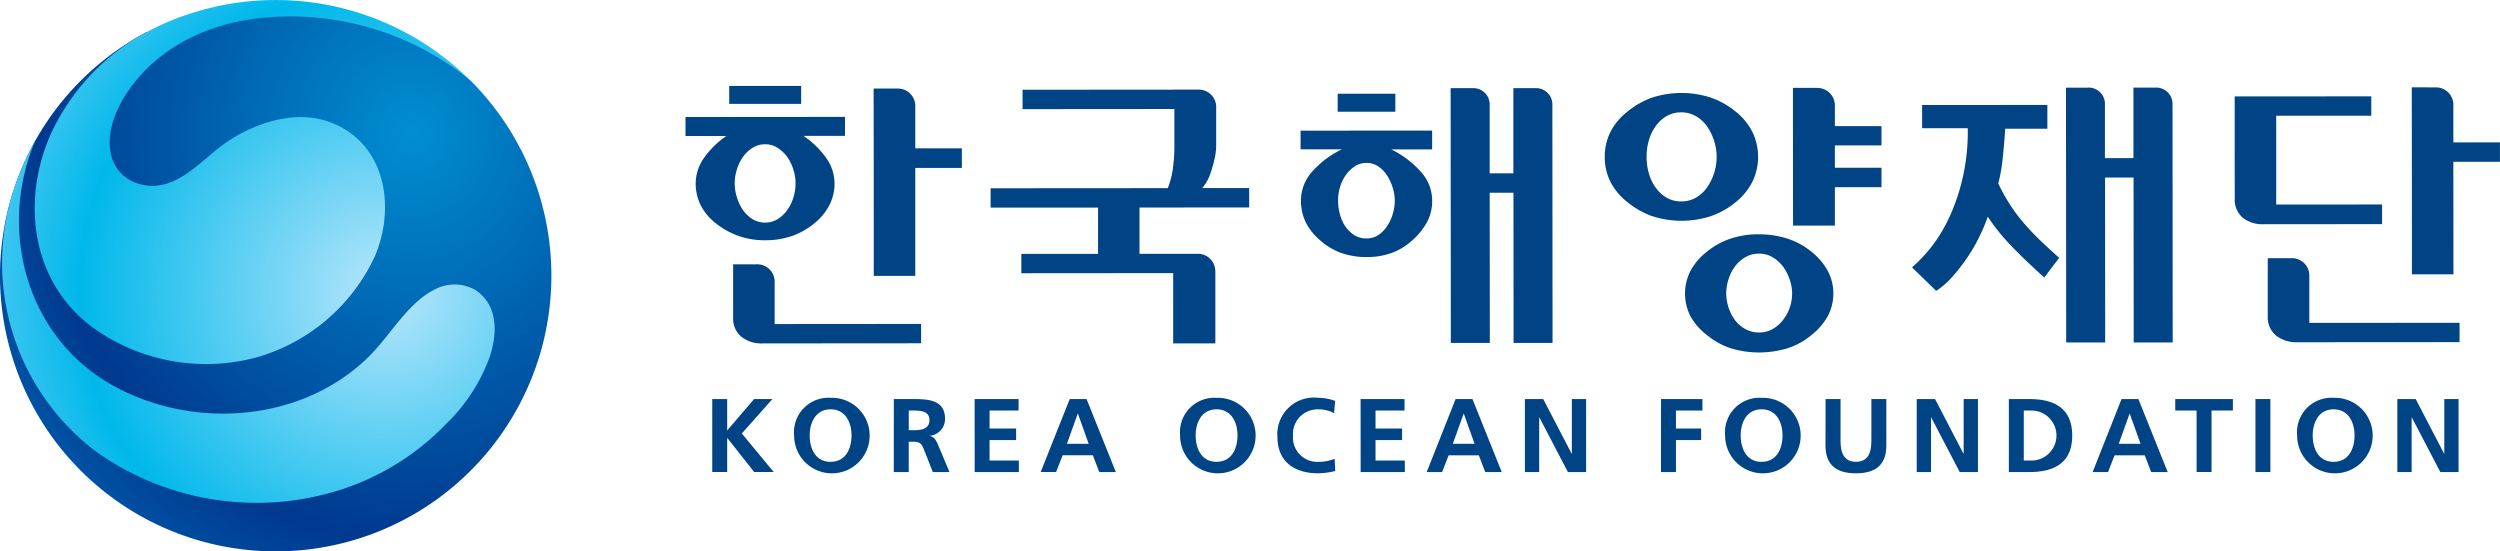 <svg xmlns="http://www.w3.org/2000/svg" xmlns:xlink="http://www.w3.org/1999/xlink" width="162.166" height="35.77" viewBox="0 0 162.166 35.77">
  <defs>
    <radialGradient id="radial-gradient" cx="0.75" cy="0.3" r="1.033" gradientTransform="translate(0.006) scale(0.987 1)" gradientUnits="objectBoundingBox">
      <stop offset="0" stop-color="#008ed2"/>
      <stop offset="0.66" stop-color="#00398f"/>
      <stop offset="1" stop-color="#0072c0"/>
    </radialGradient>
    <radialGradient id="radial-gradient-2" cx="0.77" cy="0.58" r="0.951" gradientTransform="translate(-0.01) scale(1.021 1)" gradientUnits="objectBoundingBox">
      <stop offset="0" stop-color="#b9e6fb"/>
      <stop offset="0.63" stop-color="#00b8eb"/>
      <stop offset="1" stop-color="#88d5f8"/>
    </radialGradient>
  </defs>
  <g id="logo" transform="translate(-198.014 -352.595)">
    <g id="그룹_1" data-name="그룹 1" transform="translate(198.014 352.595)">
      <path id="패스_1" data-name="패스 1" d="M228.52,357.958a17.884,17.884,0,1,1-21.015-3.124l2.472-.183S219.413,349.757,228.52,357.958Z" transform="translate(-198.014 -352.745)" fill-rule="evenodd" fill="url(#radial-gradient)"/>
      <path id="패스_2" data-name="패스 2" d="M203.962,373.752a12.571,12.571,0,0,0,10.973,1.959,12.132,12.132,0,0,0,7.436-6.475c1.422-3.305.66-7.574-3.15-8.8-2.335-.75-5.173.327-7.009,1.789-1.515,1.207-3.126,3.026-5.329,2.234-1.722-.619-2.356-2.779-.881-5.359,1.463-2.559,4.593-5.044,9.579-5.39a18.429,18.429,0,0,1,12.987,4.1,17.9,17.9,0,0,0-21.018-3.124,14.377,14.377,0,0,0-6.109,6.428c-1.952,4.177-1.523,9.529,2.521,12.639Zm-3.616-12.021c-2.416,5.673-.64,12.652,4.955,15.82,5.1,2.891,12.19,2.537,16.631-1.769,1.43-1.387,2.522-3.481,4.278-4.383a2.74,2.74,0,0,1,2.7.012c1.405.939,1.451,2.662.939,4.271a11.408,11.408,0,0,1-2.8,4.364,16.528,16.528,0,0,1-7.617,4.532,17.958,17.958,0,0,1-15.2-2.737,15.332,15.332,0,0,1-5.053-17.587A17.782,17.782,0,0,1,200.346,361.731Z" transform="translate(-198.063 -352.595)" fill-rule="evenodd" fill="url(#radial-gradient-2)"/>
    </g>
    <path id="패스_3" data-name="패스 3" d="M364.387,361.924v-1.256l-8.862.006q0,3.32.005,6.639a1.521,1.521,0,0,0,.5,1.211,2.036,2.036,0,0,0,1.388.439l7.669-.005v-1.275l-6.868.005,0-5.76,6.169,0ZM289.4,371.967a1.128,1.128,0,0,0-1.159-1.086l-3.755,0,0-3,7.113-.005v-1.256l-3.043,0a3.411,3.411,0,0,0,.411-.646,4.734,4.734,0,0,0,.247-.719,7.191,7.191,0,0,0,.185-.744,4.43,4.43,0,0,0,.061-.726q0-1.234,0-2.468a1.129,1.129,0,0,0-1.16-1.085l-11.4.009v1.257l9.849-.008,0,2.369a11.225,11.225,0,0,1-.091,1.436,5.408,5.408,0,0,1-.338,1.328l-11.493.008v1.256l6.97,0,0,3-4.976,0v1.256l9.849-.008,0,4.558,2.735,0q0-2.364,0-4.727Zm69.805-.8H357.67q0,1.884,0,3.768a1.526,1.526,0,0,0,.536,1.247,2.13,2.13,0,0,0,1.4.438l10.507-.007v-1.256l-9.746.007,0-3.113a1.128,1.128,0,0,0-1.159-1.086Zm9.346-11.079a1.127,1.127,0,0,1,1.159,1.085q0,1.243,0,2.485l3.023,0v1.256l-3.023,0,.006,7.3-2.694,0q0-6.066-.009-12.131Zm-22.527.017h-1.441q.007,8.264.013,16.527l2.529,0-.008-10.695h1.85l.008,10.695h2.53q-.006-7.753-.012-15.507A1.059,1.059,0,0,0,350.4,360.1h-1.441q0,2.287,0,4.575h-1.85q0-1.778,0-3.556a1.058,1.058,0,0,0-1.089-1.019Zm-17.606.013-1.546,0q0,4.468.006,8.936l2.714,0v-2.494l3.023,0V365.3l-3.023,0v-1.451l3.023,0V362.6l-3.023,0v-1.384a1.136,1.136,0,0,0-1.168-1.093Zm-22.311.017h-1.44q.007,8.264.013,16.527h2.529l-.008-9.743h1.541l.008,9.743h2.528q-.006-7.753-.011-15.507a1.058,1.058,0,0,0-1.089-1.019h-1.441q0,2.763,0,5.527H307.2q0-2.254,0-4.507a1.058,1.058,0,0,0-1.089-1.019Zm-46.446,11.429h-1.535q0,1.723,0,3.446a1.532,1.532,0,0,0,.525,1.246,2.083,2.083,0,0,0,1.388.439l10.28-.008v-1.256l-9.5.008,0-2.79a1.128,1.128,0,0,0-1.159-1.086Zm9.12-11.4a1.128,1.128,0,0,1,1.16,1.085q0,1.4,0,2.79l3.022,0v1.274l-3.022,0,0,7-2.693,0q0-6.075-.009-12.15Zm66.469,1.062v1.508l2.96,0a13.231,13.231,0,0,1-.521,3.966,12.334,12.334,0,0,1-.851,2.173,9.285,9.285,0,0,1-1.079,1.678,10.433,10.433,0,0,1-1.161,1.212l1.566,1.524a5.162,5.162,0,0,0,1.047-.916,11.913,11.913,0,0,0,.965-1.239,10.685,10.685,0,0,0,.79-1.364,12.093,12.093,0,0,0,.545-1.292,13.04,13.04,0,0,0,1.564,1.936q.905.933,2.1,2.008l.965-1.275c-.453-.405-.865-.786-1.235-1.139s-.711-.716-1.028-1.084a10.917,10.917,0,0,1-.885-1.166,12.912,12.912,0,0,1-.8-1.434,11.2,11.2,0,0,0,.286-1.633q.1-.932.163-1.92h2.735l0-1.543-8.121.005Zm-10.571,8.389a5.786,5.786,0,0,0-1.87.288,4.9,4.9,0,0,0-1.521.845A4,4,0,0,0,320.22,372a3.24,3.24,0,0,0,0,2.925,4,4,0,0,0,1.071,1.227,4.791,4.791,0,0,0,1.523.851,6.383,6.383,0,0,0,3.731,0,4.692,4.692,0,0,0,1.531-.853,4.134,4.134,0,0,0,1.058-1.23,3.152,3.152,0,0,0,0-2.925,4.157,4.157,0,0,0-1.06-1.245,4.759,4.759,0,0,0-1.532-.843,5.8,5.8,0,0,0-1.862-.286Zm0,1.256a1.645,1.645,0,0,1,.885.241,2.424,2.424,0,0,1,.68.619,3.061,3.061,0,0,1,.422.835,2.753,2.753,0,0,1-.44,2.61,2.162,2.162,0,0,1-.669.585,1.759,1.759,0,0,1-.873.225,1.814,1.814,0,0,1-.884-.214,2.2,2.2,0,0,1-.678-.574,2.741,2.741,0,0,1-.422-.817,2.886,2.886,0,0,1-.156-.924,3.017,3.017,0,0,1,.144-.906,2.832,2.832,0,0,1,.411-.834,2.283,2.283,0,0,1,.678-.611,1.727,1.727,0,0,1,.9-.234ZM314.664,364.6a3.586,3.586,0,0,1,.358-1.6,3.971,3.971,0,0,1,1.1-1.329,5.353,5.353,0,0,1,1.6-.917,6.191,6.191,0,0,1,3.835,0,5.251,5.251,0,0,1,1.614.915,3.981,3.981,0,0,1,1.08,1.327,3.713,3.713,0,0,1,0,3.194,4,4,0,0,1-1.079,1.329,5.218,5.218,0,0,1-1.612.916,6.176,6.176,0,0,1-3.835,0,5.36,5.36,0,0,1-1.6-.914,3.974,3.974,0,0,1-1.1-1.327,3.582,3.582,0,0,1-.361-1.6Zm7.257-.023a3.37,3.37,0,0,0-.165-1.032,3.5,3.5,0,0,0-.454-.924,2.239,2.239,0,0,0-.72-.664,1.852,1.852,0,0,0-.945-.25,1.883,1.883,0,0,0-.977.252,2.333,2.333,0,0,0-.707.665,2.835,2.835,0,0,0-.431.915,3.867,3.867,0,0,0-.144,1.04,3.971,3.971,0,0,0,.145,1.077,2.88,2.88,0,0,0,.433.915,2.325,2.325,0,0,0,.709.664,1.882,1.882,0,0,0,.977.25,1.854,1.854,0,0,0,.945-.252,2.247,2.247,0,0,0,.719-.665,3.478,3.478,0,0,0,.452-.924,3.409,3.409,0,0,0,.163-1.068Zm-24.582-2.908,3.742,0V360.5l-3.742,0v1.166Zm1.873,3.318a1.339,1.339,0,0,1,.772.233,2.081,2.081,0,0,1,.566.592,3.137,3.137,0,0,1,.36.78,2.9,2.9,0,0,1,.134.834,3.143,3.143,0,0,1-.123.852,2.853,2.853,0,0,1-.369.8,2,2,0,0,1-.565.582,1.371,1.371,0,0,1-.771.225,1.438,1.438,0,0,1-.811-.224,2.059,2.059,0,0,1-.588-.582,2.665,2.665,0,0,1-.339-.789,3.377,3.377,0,0,1-.113-.861,3.1,3.1,0,0,1,.122-.853,2.539,2.539,0,0,1,.369-.78,2.225,2.225,0,0,1,.586-.584,1.366,1.366,0,0,1,.77-.225Zm-4.278-2.1v1.22l2.673,0a6.182,6.182,0,0,0-1.993,1.526,2.824,2.824,0,0,0-.656,1.8,3.226,3.226,0,0,0,.309,1.4,3.773,3.773,0,0,0,.946,1.184,4.2,4.2,0,0,0,1.348.806,4.843,4.843,0,0,0,1.655.269,4.652,4.652,0,0,0,1.645-.272,4.051,4.051,0,0,0,1.315-.808,4.538,4.538,0,0,0,.956-1.175,2.9,2.9,0,0,0,.338-1.41,2.792,2.792,0,0,0-.67-1.794,6.32,6.32,0,0,0-1.985-1.524l2.652,0v-1.22l-8.532.006Zm-37.061-1.729,4.666,0v-1.166l-4.667,0,0,1.167Zm-2.837.845v1.238h2.653a5.6,5.6,0,0,0-1.5,1.49,2.9,2.9,0,0,0-.492,1.58,3.173,3.173,0,0,0,.319,1.408,3.48,3.48,0,0,0,1,1.193,5.054,5.054,0,0,0,1.471.816,5.172,5.172,0,0,0,1.717.276,5.3,5.3,0,0,0,1.716-.27,4.682,4.682,0,0,0,1.47-.826,3.7,3.7,0,0,0,.986-1.194,3.106,3.106,0,0,0,.328-1.409,2.84,2.84,0,0,0-.515-1.6,5.781,5.781,0,0,0-1.5-1.471l2.693,0V362l-10.342.008Zm5.162,1.773a1.462,1.462,0,0,1,.812.233,2.409,2.409,0,0,1,.628.591,3.091,3.091,0,0,1,.391.808,2.9,2.9,0,0,1,.145.9,3.105,3.105,0,0,1-.133.9,2.778,2.778,0,0,1-.4.826,2.084,2.084,0,0,1-.616.593,1.582,1.582,0,0,1-1.654,0,2.3,2.3,0,0,1-.628-.61,3.142,3.142,0,0,1-.38-.825,2.951,2.951,0,0,1,0-1.759,2.86,2.86,0,0,1,.38-.807,2.3,2.3,0,0,1,.627-.611A1.5,1.5,0,0,1,260.2,363.779Z" transform="translate(-12.556 -1.824)" fill="#004485"/>
    <g id="그룹_2" data-name="그룹 2" transform="translate(244.215 378.4)">
      <path id="패스_4" data-name="패스 4" d="M257.34,386.955h.969v2.035l1.744-2.035h1.19l-1.986,2.232,2.069,2.5H260.06l-1.737-2.2h-.014v2.2h-.969Z" transform="translate(-257.34 -386.874)" fill="#004485"/>
      <path id="패스_5" data-name="패스 5" d="M266.757,386.848a2.45,2.45,0,1,1-2.367,2.434A2.234,2.234,0,0,1,266.757,386.848Zm0,4.15c.989,0,1.356-.861,1.356-1.716,0-.834-.394-1.688-1.356-1.688s-1.357.854-1.357,1.688C265.4,390.137,265.767,391,266.757,391Z" transform="translate(-259.079 -386.848)" fill="#004485"/>
      <path id="패스_6" data-name="패스 6" d="M272.974,386.955h1.045c1.038,0,2.277-.034,2.277,1.282a1.091,1.091,0,0,1-1,1.1v.014c.263.02.415.278.512.487l.775,1.852h-1.08l-.581-1.479c-.139-.352-.263-.487-.671-.487h-.311v1.966h-.969Zm.969,2.021h.318c.478,0,1.024-.068,1.024-.658,0-.57-.539-.618-1.024-.618h-.318Z" transform="translate(-261.196 -386.874)" fill="#004485"/>
      <path id="패스_7" data-name="패스 7" d="M279.932,386.955h2.852v.746H280.9v1.167h1.723v.746H280.9v1.33h1.9v.746h-2.865Z" transform="translate(-262.912 -386.874)" fill="#004485"/>
      <path id="패스_8" data-name="패스 8" d="M287.5,386.955h1.093l1.9,4.734h-1.073L289,390.6h-1.959l-.422,1.085h-1Zm.533.95h-.014l-.7,1.953h1.413Z" transform="translate(-264.313 -386.874)" fill="#004485"/>
      <path id="패스_9" data-name="패스 9" d="M299.989,386.848a2.45,2.45,0,1,1-2.368,2.434A2.234,2.234,0,0,1,299.989,386.848Zm0,4.15c.988,0,1.356-.861,1.356-1.716,0-.834-.394-1.688-1.356-1.688s-1.357.854-1.357,1.688C298.632,390.137,299,391,299.989,391Z" transform="translate(-267.274 -386.848)" fill="#004485"/>
      <path id="패스_10" data-name="패스 10" d="M309.752,391.595a4.972,4.972,0,0,1-1.1.15c-1.564,0-2.651-.767-2.651-2.368a2.374,2.374,0,0,1,2.651-2.529,3.273,3.273,0,0,1,1.094.2l-.069.8a2.024,2.024,0,0,0-1.046-.251,1.594,1.594,0,0,0-1.618,1.715,1.574,1.574,0,0,0,1.64,1.689,2.746,2.746,0,0,0,1.058-.2Z" transform="translate(-269.341 -386.848)" fill="#004485"/>
      <path id="패스_11" data-name="패스 11" d="M313.164,386.955h2.85v.746h-1.882v1.167h1.723v.746h-1.723v1.33h1.9v.746h-2.865Z" transform="translate(-271.108 -386.874)" fill="#004485"/>
      <path id="패스_12" data-name="패스 12" d="M320.728,386.955h1.093l1.9,4.734h-1.072l-.415-1.085h-1.959l-.422,1.085h-1Zm.533.95h-.014l-.7,1.953h1.411Z" transform="translate(-272.509 -386.874)" fill="#004485"/>
      <path id="패스_13" data-name="패스 13" d="M327.31,386.955H328.5l1.841,3.541h.014v-3.541h.927v4.734H330.1l-1.848-3.54h-.014v3.54h-.927Z" transform="translate(-274.597 -386.874)" fill="#004485"/>
      <path id="패스_14" data-name="패스 14" d="M339.033,386.955h2.686v.746H340v1.167h1.633v.746H340v2.076h-.97Z" transform="translate(-277.488 -386.874)" fill="#004485"/>
      <path id="패스_15" data-name="패스 15" d="M346.917,386.848a2.45,2.45,0,1,1-2.366,2.434A2.235,2.235,0,0,1,346.917,386.848Zm0,4.15c.991,0,1.357-.861,1.357-1.716,0-.834-.394-1.688-1.357-1.688s-1.356.854-1.356,1.688C345.561,390.137,345.928,391,346.917,391Z" transform="translate(-278.849 -386.848)" fill="#004485"/>
      <path id="패스_16" data-name="패스 16" d="M353.2,386.955h.97v2.733c0,.808.262,1.336,1,1.336s1-.529,1-1.336v-2.733h.969v3.026c0,1.268-.734,1.791-1.972,1.791s-1.973-.523-1.973-1.791Z" transform="translate(-280.981 -386.874)" fill="#004485"/>
      <path id="패스_17" data-name="패스 17" d="M361.047,386.955h1.19l1.841,3.541h.014v-3.541h.927v4.734h-1.183l-1.848-3.54h-.014v3.54h-.927Z" transform="translate(-282.917 -386.874)" fill="#004485"/>
      <path id="패스_18" data-name="패스 18" d="M368.978,386.955H370.3c1.48,0,2.789.489,2.789,2.368s-1.309,2.366-2.789,2.366h-1.321Zm.969,3.988h.539a1.622,1.622,0,0,0,0-3.243h-.539Z" transform="translate(-284.873 -386.874)" fill="#004485"/>
      <path id="패스_19" data-name="패스 19" d="M378.066,386.955h1.093l1.9,4.734h-1.072l-.415-1.085h-1.959l-.422,1.085h-1Zm.533.95h-.014l-.7,1.953H379.3Z" transform="translate(-286.65 -386.874)" fill="#004485"/>
      <path id="패스_20" data-name="패스 20" d="M384.691,387.7h-1.384v-.746h3.738v.746H385.66v3.988h-.969Z" transform="translate(-288.407 -386.874)" fill="#004485"/>
      <path id="패스_21" data-name="패스 21" d="M390.211,386.955h.97v4.734h-.97Z" transform="translate(-290.11 -386.874)" fill="#004485"/>
      <path id="패스_22" data-name="패스 22" d="M396.167,386.848a2.45,2.45,0,1,1-2.366,2.434A2.235,2.235,0,0,1,396.167,386.848Zm0,4.15c.991,0,1.357-.861,1.357-1.716,0-.834-.394-1.688-1.357-1.688s-1.356.854-1.356,1.688C394.81,390.137,395.178,391,396.167,391Z" transform="translate(-290.995 -386.848)" fill="#004485"/>
      <path id="패스_23" data-name="패스 23" d="M402.43,386.955h1.19l1.84,3.541h.014v-3.541h.927v4.734h-1.183l-1.848-3.54h-.014v3.54h-.927Z" transform="translate(-293.123 -386.874)" fill="#004485"/>
    </g>
  </g>
</svg>
